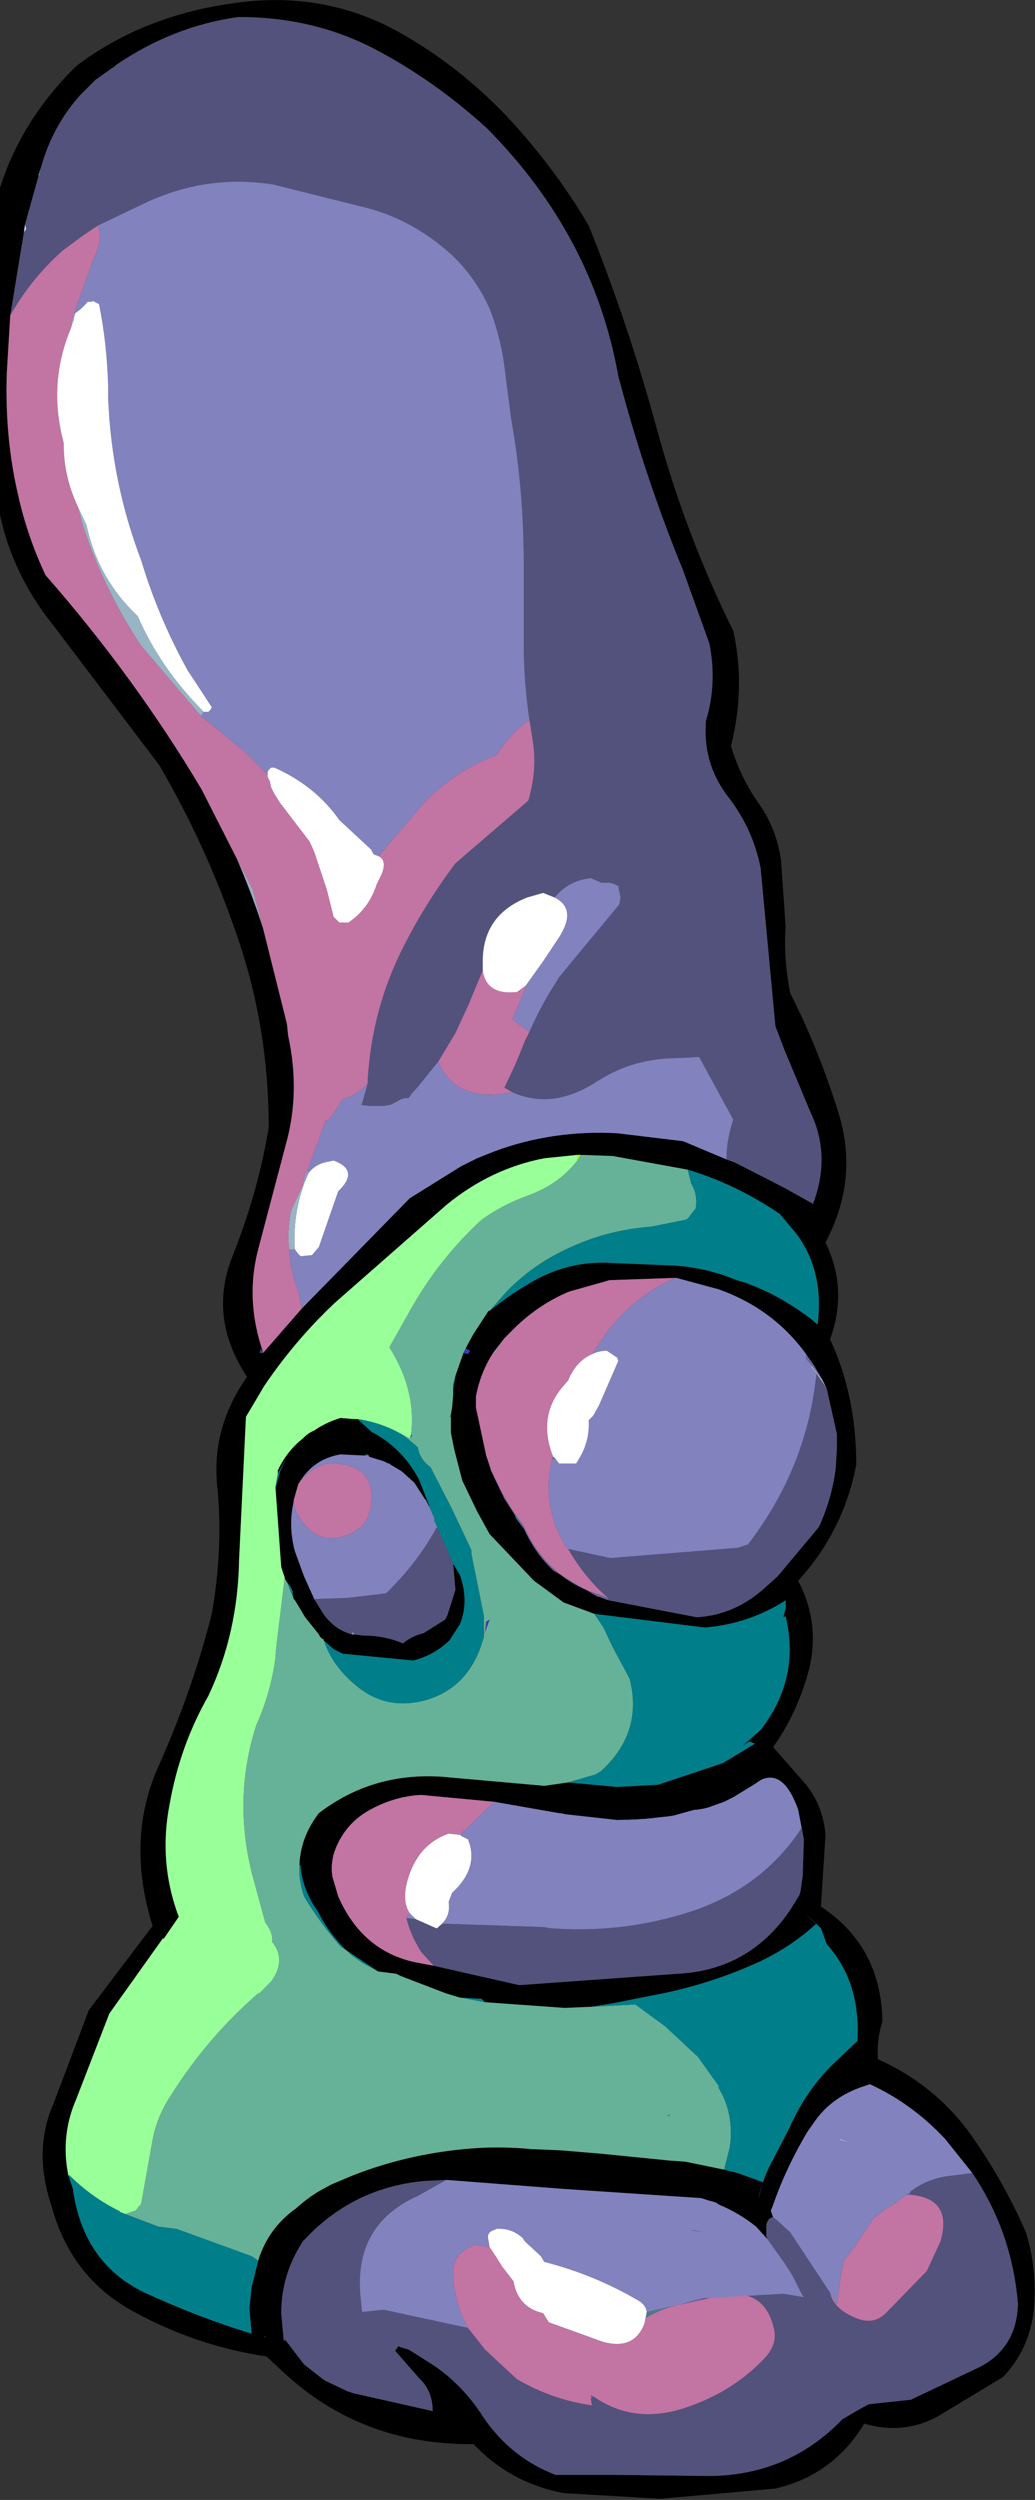 <?xml version="1.0" encoding="UTF-8" standalone="no"?>
<svg xmlns:xlink="http://www.w3.org/1999/xlink" height="109.75px" width="45.45px" xmlns="http://www.w3.org/2000/svg">
  <rect width="100%" height="100%" fill="#333333" stroke="none"/>
  <g transform="matrix(1.0, 0.0, 0.0, 1.0, 11.8, 19.4)">
    <path d="M20.1 31.5 L20.5 31.65 22.65 32.75 23.9 33.45 Q24.7 31.35 23.8 29.45 L22.65 26.7 22.25 25.65 21.6 18.7 Q21.25 16.95 20.15 15.55 19.05 14.1 19.2 12.25 19.7 10.6 19.35 8.85 L18.2 5.65 Q16.5 1.5 15.35 -2.9 14.25 -9.05 9.6 -13.75 7.25 -15.9 4.55 -17.3 2.0 -18.6 -1.05 -18.65 L-1.35 -18.65 Q-4.2 -18.25 -6.7 -16.55 L-6.75 -16.5 -7.6 -15.9 -8.3 -15.2 Q-9.5 -13.85 -10.0 -12.05 L-10.1 -11.75 -10.1 -11.7 -10.7 -9.55 -10.75 -9.2 -11.35 -5.55 -11.5 -3.05 Q-11.6 -0.2 -11.0 2.35 -10.6 4.15 -9.8 5.85 -5.9 10.3 -2.95 15.25 L-1.4 18.3 Q-0.75 19.8 -0.25 21.35 L0.8 25.55 0.85 26.05 Q1.4 28.55 0.75 30.85 L-0.45 35.4 Q-1.05 37.65 -0.25 39.95 L-0.35 39.8 -0.4 40.0 -0.25 40.0 1.45 38.05 6.1 33.3 6.2 33.2 8.45 31.8 9.15 31.45 9.9 31.15 Q12.45 30.2 15.3 30.35 L18.2 30.7 20.1 31.5 M17.05 -0.55 Q18.3 4.05 20.4 8.3 20.95 10.75 20.3 13.35 20.7 14.7 21.5 15.85 22.3 16.95 22.5 18.4 L22.7 21.3 Q22.6 22.65 22.9 24.2 24.15 26.65 25.05 29.55 25.9 32.4 24.45 35.15 25.45 37.2 24.65 39.4 25.8 41.85 25.8 44.9 25.25 47.8 23.25 50.0 24.2 51.8 23.75 53.8 23.25 55.75 22.15 57.3 L23.6 58.95 Q24.35 59.9 24.45 61.15 L24.25 64.3 Q26.9 66.05 26.95 69.35 26.7 70.1 26.75 71.0 29.2 72.1 30.75 74.2 32.25 76.3 33.25 78.6 33.75 80.2 33.6 82.0 33.4 83.75 32.25 84.95 L29.35 86.7 Q27.85 87.5 26.15 87.0 24.8 89.25 22.25 89.85 L17.2 90.3 12.95 90.05 Q10.6 89.6 9.0 87.9 4.05 87.95 0.6 84.7 L-0.1 84.05 Q-3.15 83.6 -5.9 82.1 -8.7 80.6 -9.55 77.4 -10.35 75.0 -9.45 72.95 L-7.9 68.85 -5.1 65.15 Q-6.3 61.3 -4.8 58.05 -3.35 54.8 -2.5 51.45 -2.0 48.6 -2.25 45.95 -2.55 43.3 -0.95 41.05 -2.7 38.4 -1.55 35.65 -0.45 32.85 0.0 30.1 0.0 25.75 -1.35 21.8 -2.7 17.8 -4.8 14.2 L-9.5 8.0 Q-11.25 5.8 -11.8 3.2 L-11.8 -11.15 Q-10.85 -14.15 -8.45 -16.5 -5.55 -18.7 -1.6 -19.25 2.35 -19.85 5.7 -18.0 8.3 -16.55 10.45 -14.3 12.55 -12.05 14.05 -9.5 15.8 -5.15 17.05 -0.55 M13.55 31.3 L12.1 31.45 Q9.75 31.9 7.8 33.5 L2.9 37.8 Q1.15 39.45 -0.2 41.45 L-1.0 42.8 -1.3 49.05 Q-1.35 52.3 -2.65 55.05 -3.9 57.25 -4.35 59.8 -4.85 62.35 -3.95 64.75 L-4.6 65.7 -4.65 65.7 -7.0 69.0 -8.45 72.75 Q-9.15 74.35 -8.8 76.1 L-8.6 76.7 Q-8.15 79.95 -5.45 81.25 -3.05 82.35 -0.75 83.05 L-0.85 81.95 -0.75 81.0 -0.45 79.8 Q0.0 78.4 1.2 77.55 1.7 77.1 2.2 76.8 L2.75 76.5 3.7 76.1 Q6.0 75.2 8.55 74.95 10.05 74.8 11.55 74.95 L11.6 74.95 12.8 75.0 14.6 75.15 17.6 75.45 18.3 75.5 20.0 75.85 20.6 76.0 21.7 76.4 21.5 77.15 Q21.7 76.2 22.15 75.4 L22.85 74.05 Q23.6 72.35 24.85 71.15 L25.8 70.25 25.85 70.2 Q26.0 67.6 24.5 65.95 L24.25 65.25 23.55 64.6 24.05 65.05 Q22.8 66.2 21.15 66.9 19.05 67.8 16.85 68.2 L15.1 68.55 14.15 68.7 13.0 68.75 9.5 68.5 9.35 68.35 8.45 68.3 8.4 68.3 7.75 68.1 5.8 67.35 5.6 67.25 4.8 67.15 4.15 66.8 3.65 66.45 Q2.7 65.6 2.15 64.5 1.5 63.6 1.4 62.55 L1.45 62.6 1.35 62.45 Q1.4 61.25 2.2 60.2 4.55 58.4 7.6 58.6 L12.1 59.0 13.15 58.85 15.3 59.05 17.1 58.95 19.95 58.0 21.35 57.15 21.1 57.05 20.8 57.25 21.6 56.55 Q23.35 54.3 22.7 51.55 L22.6 51.6 22.7 51.2 22.7 50.85 22.55 50.95 Q21.0 51.9 19.15 52.05 L14.3 51.45 12.95 50.95 11.65 50.0 9.7 47.95 9.15 46.95 8.5 45.6 8.15 44.25 8.0 43.5 8.0 42.8 8.0 42.7 8.05 42.4 8.1 41.85 8.1 41.7 8.1 41.65 8.1 41.6 8.2 41.0 8.25 40.85 8.55 40.0 8.75 40.05 8.85 39.9 8.65 39.8 8.75 39.6 9.0 39.15 9.65 38.15 9.7 38.15 Q10.5 37.5 11.35 37.0 13.1 35.9 15.15 36.05 L17.6 36.15 Q19.1 36.2 20.55 36.8 L20.9 36.9 Q22.15 37.35 23.25 38.1 L23.75 38.45 24.1 38.75 Q24.4 36.45 23.2 34.8 L22.45 33.9 Q20.55 32.6 18.4 31.95 L15.1 31.35 13.7 31.3 13.55 31.3 M0.7 49.9 L0.7 49.85 0.55 49.4 0.3 45.95 0.5 45.2 0.75 44.65 0.4 45.3 0.4 45.15 Q0.8 44.3 1.5 43.75 L1.35 43.9 1.55 43.7 Q1.75 43.5 2.0 43.4 2.5 43.05 3.15 42.85 L3.75 42.9 3.9 42.9 4.4 43.35 4.5 43.45 Q5.85 44.15 6.6 45.55 L7.05 46.7 7.05 46.75 6.9 46.45 6.85 46.4 6.4 45.7 5.85 45.2 5.35 44.9 5.3 44.85 5.25 44.85 5.05 44.75 4.4 44.55 4.4 44.5 4.35 44.45 4.3 44.45 4.2 44.5 3.15 44.45 Q2.0 44.65 1.4 45.6 L1.3 45.75 1.1 46.45 1.1 46.5 Q0.85 47.6 1.15 48.7 L1.55 49.8 2.0 50.8 2.4 51.45 Q2.9 52.15 3.65 52.35 L3.75 52.35 4.1 52.4 Q5.1 52.4 5.9 52.75 L5.95 52.7 Q6.35 52.4 6.8 52.3 L7.75 51.7 7.85 51.5 8.2 50.4 8.1 49.25 8.4 49.75 Q8.8 50.9 8.4 51.9 L7.95 52.6 Q7.3 53.25 6.35 53.5 L3.25 53.2 2.85 53.0 2.4 52.6 2.4 52.55 2.35 52.55 2.25 52.45 2.2 52.35 1.6 51.6 1.15 50.85 1.1 50.8 1.05 50.55 1.05 50.45 0.95 50.25 0.8 50.05 0.7 49.9 M-0.15 83.2 L-0.15 83.15 -0.2 83.2 -0.15 83.2 M17.85 36.7 L14.95 36.8 14.8 36.85 13.2 37.3 Q11.75 37.9 10.6 39.1 L10.5 39.2 10.35 39.35 9.85 40.0 Q9.3 40.85 9.1 41.9 L9.1 41.95 9.1 42.0 9.1 42.4 9.55 44.5 9.6 44.65 9.7 44.95 9.75 45.15 10.35 46.4 10.8 47.1 10.85 47.25 11.15 47.65 11.2 47.7 Q11.7 48.8 12.5 49.55 L14.45 50.7 14.5 50.7 14.9 50.85 18.8 51.6 Q20.5 51.5 21.85 50.25 L22.35 49.8 24.15 47.65 24.2 47.55 Q24.75 46.3 24.9 45.05 L24.95 44.2 24.95 43.55 24.5 41.55 24.3 41.15 23.95 40.55 23.6 40.05 Q22.15 38.05 19.75 37.2 L17.9 36.7 17.85 36.7 M23.5 61.35 L23.25 60.05 Q22.65 58.35 21.7 58.7 L21.6 58.75 21.3 58.95 20.4 59.5 20.0 59.7 19.3 59.95 19.1 60.0 18.8 60.05 18.7 60.05 17.8 60.3 17.5 60.35 17.45 60.35 16.05 60.5 15.3 60.5 13.05 60.25 12.8 60.2 12.75 60.2 9.9 59.7 6.7 59.4 Q5.55 59.45 4.45 60.05 3.35 60.65 2.9 61.85 2.7 62.45 2.8 63.0 L3.05 63.85 Q4.1 66.25 6.45 66.75 L7.25 66.9 11.0 67.75 17.95 67.25 Q21.1 67.1 22.9 64.45 L23.3 63.8 23.35 63.65 23.45 62.95 23.5 61.35 M30.9 76.0 L29.7 74.5 Q28.25 72.95 26.4 72.1 L26.25 72.15 26.1 72.2 Q24.75 72.65 24.0 73.7 L23.65 74.2 Q22.7 75.8 22.15 77.4 L22.05 77.65 22.15 77.95 22.1 77.95 Q21.9 78.0 21.85 78.3 L21.85 78.6 21.85 78.75 21.9 78.9 21.4 78.35 Q20.65 77.75 19.8 77.4 L19.65 77.3 19.5 77.25 19.3 77.2 19.15 77.15 19.0 77.1 13.0 76.7 7.8 76.3 6.8 76.35 Q3.65 76.65 1.5 79.0 0.55 80.45 0.55 82.15 L0.65 83.25 0.65 83.35 0.75 83.35 1.55 84.4 2.45 85.1 3.5 85.6 3.55 85.6 3.65 85.65 7.2 86.45 Q7.2 85.55 6.6 85.0 L5.55 83.8 5.7 83.6 5.8 83.65 6.15 83.75 7.1 84.35 Q8.35 85.15 9.25 86.45 10.5 88.45 12.6 89.25 L14.6 89.25 15.15 89.25 19.4 89.3 Q22.85 89.25 25.2 86.8 L25.3 86.75 Q25.7 86.5 26.25 86.2 L26.35 86.15 28.2 85.95 31.25 84.5 Q32.85 83.65 32.9 81.75 32.65 78.6 30.9 76.0" fill="#000000" fill-rule="evenodd" stroke="none"/>
    <path d="M-8.3 -15.2 L-7.6 -15.9 -6.75 -16.5 -6.7 -16.55 Q-4.2 -18.25 -1.35 -18.65 L-1.05 -18.65 Q2.0 -18.6 4.55 -17.3 7.25 -15.9 9.6 -13.75 14.25 -9.05 15.35 -2.9 16.5 1.5 18.2 5.65 L19.35 8.85 Q19.7 10.6 19.2 12.25 19.05 14.1 20.15 15.55 21.25 16.95 21.6 18.7 L22.25 25.65 22.65 26.7 23.8 29.45 Q24.7 31.35 23.9 33.45 L22.65 32.75 20.5 31.65 20.1 31.5 Q20.1 30.65 20.4 29.75 L18.9 27.0 18.0 27.05 Q16.05 27.05 14.55 28.0 L14.45 28.05 Q12.5 29.35 10.7 28.55 L10.35 28.35 10.8 27.4 11.05 26.8 11.25 26.3 11.45 25.9 Q11.95 24.75 12.6 23.75 L12.75 23.5 15.4 20.3 15.45 20.0 15.35 19.5 15.15 19.4 14.95 19.35 14.9 19.35 14.6 19.35 14.15 19.15 Q13.2 19.25 12.6 19.95 L12.55 20.0 12.05 19.8 11.35 20.0 Q9.45 20.75 9.4 22.7 L9.4 23.2 8.9 24.4 8.8 24.65 8.5 25.3 8.2 25.95 7.45 27.2 6.6 28.25 6.25 28.65 6.15 28.8 Q5.85 28.8 5.65 28.95 L5.55 29.0 5.45 29.05 5.35 29.1 5.05 29.15 4.4 29.15 4.05 29.1 4.1 29.05 4.35 28.15 4.35 28.05 4.35 27.95 Q4.55 24.85 5.9 22.2 6.85 20.3 8.2 18.5 L11.4 15.75 Q11.8 14.4 11.6 13.15 L11.45 12.2 Q11.2 10.55 11.2 8.9 L11.2 5.35 Q11.2 2.1 10.65 -1.0 L10.4 -2.9 Q10.25 -4.45 9.7 -5.85 9.1 -7.2 8.05 -8.2 6.4 -9.7 4.4 -10.25 L0.2 -11.3 Q-2.65 -11.75 -5.3 -10.55 L-7.5 -9.5 -8.1 -9.1 -9.05 -8.4 Q-10.45 -7.15 -11.35 -5.55 L-10.75 -9.2 -10.65 -9.35 -10.7 -9.55 -10.1 -11.7 -10.05 -11.75 -10.0 -12.05 Q-9.5 -13.85 -8.3 -15.2 M24.5 41.55 L24.95 43.55 24.95 44.2 24.9 45.05 Q24.75 46.3 24.2 47.55 L24.15 47.65 22.35 49.8 21.85 50.25 Q20.5 51.5 18.8 51.6 L14.9 50.85 14.9 50.75 Q13.9 49.9 13.15 48.6 L15.0 49.0 20.6 48.55 21.05 48.4 Q23.65 45.0 24.05 40.9 L24.4 41.4 24.5 41.55 M2.0 50.8 L3.45 50.75 5.15 50.55 Q6.5 49.25 7.35 47.7 L7.4 47.65 8.0 49.0 8.1 49.25 8.2 50.4 7.85 51.5 7.75 51.7 6.8 52.3 Q6.35 52.4 5.95 52.7 L5.9 52.75 Q5.1 52.4 4.1 52.4 L3.75 52.35 3.7 52.25 3.65 52.35 Q2.9 52.15 2.4 51.45 L2.0 50.8 M23.5 61.35 L23.45 62.95 23.35 63.65 23.3 63.8 22.9 64.45 Q21.1 67.1 17.95 67.25 L11.0 67.75 7.25 66.9 6.7 66.3 Q6.2 65.5 6.05 64.8 L6.45 64.85 7.35 65.25 7.4 65.25 7.5 65.15 7.65 65.05 12.05 65.2 12.35 65.25 Q15.55 65.5 18.6 64.5 21.7 63.45 23.4 60.85 L23.5 61.35 M30.9 76.0 Q32.65 78.6 32.9 81.75 32.85 83.65 31.25 84.5 L28.2 85.95 26.35 86.15 26.25 86.2 Q25.7 86.5 25.3 86.75 L25.2 86.8 Q22.85 89.25 19.4 89.3 L15.15 89.25 14.6 89.25 12.6 89.25 Q10.5 88.45 9.25 86.45 8.35 85.15 7.1 84.35 L6.15 83.75 5.8 83.65 5.7 83.6 5.55 83.8 6.6 85.0 Q7.2 85.55 7.2 86.45 L3.65 85.65 3.55 85.6 3.5 85.6 2.45 85.1 1.55 84.4 0.75 83.35 0.65 83.25 0.55 82.15 Q0.55 80.45 1.5 79.0 3.65 76.65 6.8 76.35 L7.8 76.3 6.55 77.0 Q3.65 78.3 4.05 81.6 L4.1 82.1 5.05 82.0 8.75 82.8 9.5 83.75 10.9 85.05 Q12.45 85.95 14.2 86.2 L14.15 85.95 14.25 85.8 Q16.1 87.1 18.45 86.25 20.45 85.55 21.8 84.1 22.4 83.45 22.15 82.7 21.7 80.95 19.65 81.4 L19.1 81.55 19.05 81.5 22.6 81.3 23.5 81.45 23.4 81.3 23.1 80.7 23.0 80.5 22.65 79.95 21.9 78.9 21.85 78.75 21.85 78.6 21.85 78.3 Q21.9 78.0 22.1 77.95 L22.15 77.95 22.3 78.05 22.9 78.6 24.65 81.25 Q24.8 81.95 25.75 82.35 26.55 82.7 27.1 82.15 L28.9 80.3 29.5 79.0 Q30.05 77.1 28.15 76.95 L28.2 76.8 Q28.85 76.3 29.7 76.15 L30.9 76.0" fill="#52527c" fill-rule="evenodd" stroke="none"/>
    <path d="M-10.75 -9.2 L-10.7 -9.55 -10.65 -9.35 -10.75 -9.2 M-10.1 -11.7 L-10.1 -11.75 -10.05 -11.75 -10.1 -11.7 M25.1 74.55 L25.05 74.5 25.65 74.7 25.1 74.55" fill="#c5eeff" fill-rule="evenodd" stroke="none"/>
    <path d="M1.45 38.05 L-0.25 40.0 -0.25 39.95 Q-1.05 37.65 -0.45 35.4 L0.75 30.85 Q1.4 28.55 0.85 26.05 L0.8 25.55 -0.25 21.35 -0.7 19.65 -1.4 18.3 -2.95 15.25 Q-5.9 10.3 -9.8 5.85 -10.6 4.15 -11.0 2.35 -11.6 -0.2 -11.5 -3.05 L-11.35 -5.55 Q-10.45 -7.15 -9.05 -8.4 L-8.1 -9.1 -7.5 -9.5 Q-7.25 -8.95 -7.7 -8.0 L-8.55 -5.65 -8.6 -5.45 -8.7 -4.95 Q-9.7 -2.55 -9.0 0.05 L-9.0 0.15 Q-9.0 1.5 -8.4 2.8 L-8.15 3.7 Q-7.25 6.45 -5.6 8.95 L-3.0 12.0 -2.95 12.05 -1.05 13.6 -0.05 14.6 -0.05 14.7 0.05 14.9 0.1 15.15 0.25 15.45 0.5 15.85 1.8 17.55 2.0 18.0 2.55 19.65 2.85 20.85 3.1 21.1 3.5 21.1 Q4.4 20.5 4.75 19.4 L4.85 19.2 4.95 19.0 Q5.2 18.4 4.85 18.2 L4.9 18.1 6.85 15.8 Q8.25 14.4 10.0 13.75 10.6 12.8 11.45 12.2 L11.6 13.15 Q11.8 14.4 11.4 15.75 L8.2 18.5 Q6.85 20.3 5.9 22.2 4.55 24.85 4.35 27.95 L4.35 28.05 4.35 28.15 Q3.95 28.65 3.25 28.85 L2.8 29.55 2.6 29.8 2.5 29.8 1.7 32.0 Q1.55 32.2 1.55 32.4 L1.5 32.65 1.0 33.7 Q0.8 34.6 0.9 35.45 0.95 36.4 1.3 37.3 L1.45 38.0 1.45 38.05 M7.45 27.2 L8.2 25.95 8.5 25.3 8.8 24.65 8.9 24.4 9.4 23.2 Q9.55 24.3 10.9 24.15 L11.25 23.9 11.3 23.85 11.25 24.05 10.7 25.35 11.45 25.9 11.25 26.3 11.05 26.8 10.8 27.4 10.35 28.35 10.7 28.55 Q8.2 29.05 7.45 27.2 M10.35 39.35 L10.5 39.2 10.6 39.1 Q11.75 37.9 13.2 37.3 L14.8 36.85 14.95 36.8 17.85 36.7 Q16.05 37.5 14.8 39.15 L14.2 40.05 Q13.5 40.35 13.15 41.2 L12.85 41.55 Q11.85 42.8 12.45 44.45 L12.5 44.55 12.45 44.65 Q11.95 46.7 13.05 48.5 L13.15 48.6 Q13.9 49.9 14.9 50.75 L14.5 50.6 Q13.35 50.25 12.55 49.5 11.7 48.75 11.2 47.6 10.25 46.35 9.7 44.95 L9.6 44.65 9.55 44.5 9.1 42.4 9.1 42.0 9.1 41.95 9.1 41.9 Q9.3 40.85 9.85 40.0 L9.9 40.0 10.35 39.35 M1.4 45.6 L1.7 45.3 Q2.1 44.95 2.6 44.85 4.85 44.8 4.45 46.9 4.3 47.55 3.75 47.85 2.4 48.55 1.55 47.5 1.1 46.95 1.1 46.5 L1.1 46.45 1.3 45.75 1.4 45.6 M7.25 66.9 L6.45 66.75 Q4.1 66.25 3.05 63.85 L2.8 63.0 Q2.7 62.45 2.9 61.85 3.35 60.65 4.45 60.05 5.55 59.45 6.7 59.4 L9.9 59.7 8.4 61.15 7.9 61.1 Q6.75 61.5 6.25 62.7 5.75 63.95 6.2 64.6 L6.05 64.75 6.05 64.8 Q6.2 65.5 6.7 66.3 L7.25 66.9 M24.65 81.25 L24.95 81.75 25.1 80.65 25.25 79.85 25.75 79.2 26.55 78.0 27.05 77.6 27.55 77.3 28.0 76.95 28.1 76.95 28.15 76.95 Q30.05 77.1 29.5 79.0 L28.9 80.3 27.1 82.15 Q26.55 82.7 25.75 82.35 24.8 81.95 24.65 81.25 M14.15 85.95 L14.2 86.2 Q12.45 85.95 10.9 85.05 L9.5 83.75 8.75 82.8 Q8.15 81.7 8.1 80.45 8.05 79.55 8.95 79.2 L9.05 79.15 9.7 79.25 10.0 79.7 10.25 80.1 10.75 80.75 Q10.95 81.9 12.05 82.15 L12.3 82.55 14.65 83.4 Q16.05 83.8 16.5 82.6 L16.55 82.35 16.85 82.2 Q17.4 81.9 18.15 81.75 L19.1 81.55 19.65 81.4 Q21.7 80.95 22.15 82.7 22.4 83.45 21.8 84.1 20.45 85.55 18.45 86.25 16.1 87.1 14.25 85.8 L14.15 85.75 14.15 85.95" fill="#c274a3" fill-rule="evenodd" stroke="none"/>
    <path d="M12.55 20.0 L12.6 19.95 12.55 20.0 M-8.55 -5.45 L-8.55 -5.35 -8.6 -5.25 -8.7 -4.95 -8.6 -5.45 -8.55 -5.45 M-8.4 2.8 L-8.0 3.65 Q-7.5 6.0 -5.75 7.65 -4.75 9.95 -2.85 11.85 L-3.0 12.0 -5.6 8.95 Q-7.25 6.45 -8.15 3.7 L-8.4 2.8 M1.6 32.45 Q1.05 33.9 1.15 35.45 L0.9 35.45 Q0.8 34.6 1.0 33.7 L1.5 32.65 1.55 32.4 1.6 32.45 M3.75 52.35 L3.65 52.35 3.7 52.25 3.75 52.35 M8.4 61.15 L8.45 61.2 8.4 61.15" fill="#98b5c5" fill-rule="evenodd" stroke="none"/>
    <path d="M-10.1 -11.75 L-10.0 -12.05 -10.05 -11.75 -10.1 -11.75 M12.6 44.65 L12.45 44.65 12.5 44.55 12.6 44.65 M28.0 76.95 L28.1 76.9 28.1 76.95 28.0 76.95 M19.1 78.6 L18.5 78.5 18.65 78.5 19.1 78.6 M16.6 82.1 L18.15 81.75 Q17.4 81.9 16.85 82.2 L16.55 82.35 16.6 82.1" fill="#50788d" fill-rule="evenodd" stroke="none"/>
    <path d="M20.1 31.5 L18.2 30.7 15.3 30.35 Q12.45 30.2 9.9 31.15 L9.15 31.45 8.45 31.8 6.2 33.2 6.1 33.3 1.45 38.05 1.45 38.0 1.3 37.3 Q0.95 36.4 0.9 35.45 L1.15 35.45 1.3 35.65 1.4 35.75 1.9 35.7 2.2 35.35 3.05 32.9 3.15 32.8 Q3.95 31.95 2.85 31.55 L2.6 31.6 Q2.05 31.7 1.75 32.1 L1.7 32.0 2.5 29.8 2.6 29.8 2.8 29.55 3.25 28.85 Q3.95 28.65 4.35 28.15 L4.1 29.05 4.05 29.1 4.4 29.15 5.05 29.15 5.35 29.1 5.45 29.05 5.55 29.0 5.65 28.95 Q5.85 28.8 6.15 28.8 L6.25 28.65 6.6 28.25 7.45 27.2 Q8.2 29.05 10.7 28.55 12.5 29.35 14.45 28.05 L14.55 28.0 Q16.05 27.05 18.0 27.05 L18.9 27.0 20.4 29.75 Q20.1 30.65 20.1 31.5 M-7.5 -9.5 L-5.3 -10.55 Q-2.65 -11.75 0.2 -11.3 L4.4 -10.25 Q6.4 -9.7 8.05 -8.2 9.1 -7.2 9.7 -5.85 10.25 -4.45 10.4 -2.9 L10.65 -1.0 Q11.2 2.1 11.2 5.35 L11.2 8.9 Q11.2 10.55 11.45 12.2 10.6 12.8 10.0 13.75 8.25 14.4 6.85 15.8 L4.9 18.1 4.85 18.2 4.6 18.1 4.5 17.9 3.1 16.6 Q2.05 15.1 0.25 14.3 L0.1 14.3 0.0 14.4 -0.05 14.5 -0.05 14.6 -1.05 13.6 -2.95 12.05 -2.85 11.85 -2.65 11.85 -2.55 11.75 -2.5 11.65 -3.25 10.5 -3.55 10.05 Q-4.85 7.7 -5.6 5.2 -6.9 1.8 -7.05 -1.9 L-7.05 -2.4 Q-7.1 -4.3 -7.45 -6.05 L-7.55 -6.1 -7.75 -6.2 -7.75 -6.15 -7.95 -6.15 Q-8.2 -5.85 -8.5 -5.65 L-8.55 -5.65 -7.7 -8.0 Q-7.25 -8.95 -7.5 -9.5 M12.6 19.95 Q13.2 19.25 14.15 19.15 L14.6 19.35 14.9 19.35 14.95 19.35 15.15 19.4 15.35 19.5 15.45 20.0 15.4 20.3 12.75 23.5 12.6 23.75 Q11.95 24.75 11.45 25.9 L10.7 25.35 11.25 24.05 11.3 23.85 12.05 22.8 12.75 21.75 Q13.55 20.5 12.55 20.0 L12.6 19.95 M17.85 36.7 L17.9 36.7 19.75 37.2 Q22.15 38.05 23.6 40.05 L23.6 40.25 23.85 40.55 23.8 40.6 24.05 40.9 Q23.65 45.0 21.05 48.4 L20.6 48.55 15.0 49.0 13.15 48.6 13.05 48.5 Q11.95 46.7 12.45 44.65 L12.6 44.65 12.75 44.85 13.5 44.85 13.65 44.6 Q14.1 43.85 14.05 42.95 L14.25 42.75 14.5 42.3 15.35 40.35 15.3 40.2 14.85 39.9 Q14.5 39.9 14.2 40.05 L14.8 39.15 Q16.05 37.5 17.85 36.7 M1.4 45.6 Q2.0 44.65 3.15 44.45 L4.2 44.5 4.4 44.5 4.4 44.55 5.05 44.75 5.25 44.85 5.3 44.85 5.35 44.9 5.85 45.2 6.4 45.7 6.85 46.4 6.9 46.45 7.05 46.75 7.3 47.3 7.25 47.3 7.4 47.65 7.35 47.7 Q6.5 49.25 5.15 50.55 L3.45 50.75 2.0 50.8 1.55 49.8 1.15 48.7 Q0.85 47.6 1.1 46.5 1.1 46.95 1.55 47.5 2.4 48.55 3.75 47.85 4.3 47.55 4.45 46.9 4.85 44.8 2.6 44.85 2.1 44.95 1.7 45.3 L1.4 45.6 M17.45 60.35 L17.5 60.35 17.8 60.3 18.7 60.05 18.8 60.05 19.1 60.0 19.3 59.95 20.0 59.7 20.4 59.5 21.3 58.95 21.6 58.75 21.7 58.7 Q22.65 58.35 23.25 60.05 L23.5 61.35 23.4 60.85 Q21.7 63.45 18.6 64.5 15.55 65.5 12.35 65.25 L12.05 65.2 7.65 65.05 7.5 65.15 Q8.0 64.75 7.9 64.1 L8.05 63.7 8.3 63.45 Q9.2 62.45 8.75 61.35 L8.45 61.2 8.4 61.15 9.9 59.7 12.75 60.2 12.8 60.2 13.05 60.25 15.3 60.5 16.55 60.45 17.45 60.35 M22.15 77.95 L22.05 77.65 22.15 77.4 Q22.7 75.8 23.65 74.2 L24.0 73.7 Q24.75 72.65 26.1 72.2 L26.25 72.15 26.4 72.1 Q28.25 72.95 29.7 74.5 L30.9 76.0 29.7 76.15 Q28.85 76.3 28.2 76.8 L28.1 76.9 28.0 76.95 27.55 77.3 27.05 77.6 26.55 78.0 25.75 79.2 25.25 79.85 25.1 80.65 24.95 81.75 24.65 81.25 22.9 78.6 22.3 78.05 22.15 77.95 M7.8 76.3 L13.0 76.7 19.0 77.1 19.15 77.15 19.3 77.2 19.5 77.25 19.65 77.3 19.8 77.4 Q20.65 77.75 21.4 78.35 L21.9 78.9 22.65 79.95 23.0 80.5 23.1 80.7 23.4 81.3 23.5 81.45 22.6 81.3 19.05 81.5 18.65 81.6 18.15 81.75 16.6 82.1 Q16.55 81.75 16.15 81.55 14.25 80.45 12.1 79.9 L11.95 79.65 11.25 79.0 11.15 78.85 Q10.65 78.4 10.0 78.45 L9.9 78.5 Q9.55 78.6 9.65 78.95 L9.7 79.25 9.05 79.15 8.95 79.2 Q8.05 79.55 8.1 80.45 8.15 81.7 8.75 82.8 L5.05 82.0 4.1 82.1 4.05 81.6 Q3.65 78.3 6.55 77.0 L7.8 76.3 M19.1 78.6 L18.65 78.5 18.5 78.5 19.1 78.6 M25.1 74.55 L25.65 74.7 25.05 74.5 25.1 74.55" fill="#8282bf" fill-rule="evenodd" stroke="none"/>
    <path d="M-8.5 -5.65 Q-8.2 -5.85 -7.95 -6.15 L-7.75 -6.15 -7.75 -6.2 -7.55 -6.1 -7.45 -6.05 Q-7.1 -4.3 -7.05 -2.4 L-7.05 -1.9 Q-6.9 1.8 -5.6 5.2 -4.85 7.7 -3.55 10.05 L-3.25 10.5 -2.5 11.65 -2.55 11.75 -2.65 11.85 -2.85 11.85 Q-4.75 9.95 -5.75 7.65 -7.5 6.0 -8.0 3.65 L-8.4 2.8 Q-9.0 1.5 -9.0 0.15 L-9.0 0.05 Q-9.7 -2.55 -8.7 -4.95 L-8.6 -5.25 -8.55 -5.35 -8.55 -5.45 -8.5 -5.65 M-0.05 14.6 L-0.05 14.5 0.0 14.4 0.1 14.3 0.25 14.3 Q2.05 15.1 3.1 16.6 L4.5 17.9 4.6 18.1 4.85 18.2 Q5.2 18.4 4.95 19.0 L4.85 19.2 4.75 19.4 Q4.4 20.5 3.5 21.1 L3.1 21.1 2.85 20.85 2.55 19.65 2.0 18.0 1.8 17.55 0.5 15.85 0.25 15.45 0.1 15.15 0.05 14.9 -0.05 14.7 -0.05 14.6 M9.4 23.2 L9.4 22.7 Q9.45 20.75 11.35 20.0 L12.05 19.8 12.55 20.0 Q13.55 20.5 12.75 21.75 L12.05 22.8 11.3 23.85 11.25 23.9 10.9 24.15 Q9.55 24.3 9.4 23.2 M1.75 32.1 Q2.05 31.7 2.6 31.6 L2.85 31.55 Q3.95 31.95 3.15 32.8 L3.05 32.9 2.2 35.35 1.9 35.7 1.4 35.75 1.3 35.65 1.15 35.45 Q1.05 33.9 1.6 32.45 L1.75 32.1 M14.2 40.05 Q14.5 39.9 14.85 39.9 L15.3 40.2 15.35 40.35 14.5 42.3 14.25 42.75 14.05 42.95 Q14.1 43.85 13.65 44.6 L13.5 44.85 12.75 44.85 12.6 44.65 12.5 44.55 12.45 44.45 Q11.85 42.8 12.85 41.55 L13.15 41.2 Q13.5 40.35 14.2 40.05 M7.5 65.15 L7.4 65.25 7.35 65.25 6.45 64.85 6.2 64.6 Q5.75 63.95 6.25 62.7 6.75 61.5 7.9 61.1 L8.4 61.15 8.45 61.2 8.75 61.35 Q9.2 62.45 8.3 63.45 L8.05 63.7 7.9 64.1 Q8.0 64.75 7.5 65.15 M9.7 79.25 L9.65 78.95 Q9.55 78.6 9.9 78.5 L10.0 78.45 Q10.65 78.4 11.15 78.85 L11.25 79.0 11.95 79.65 12.1 79.9 Q14.25 80.45 16.15 81.55 16.55 81.75 16.6 82.1 L16.55 82.35 16.5 82.6 Q16.05 83.8 14.65 83.4 L12.3 82.55 12.05 82.15 Q10.95 81.9 10.75 80.75 L10.25 80.1 10.0 79.7 9.7 79.25" fill="#ffffff" fill-rule="evenodd" stroke="none"/>
    <path d="M-8.55 -5.65 L-8.5 -5.65 -8.55 -5.45 -8.6 -5.45 -8.55 -5.65 M-2.85 11.85 L-2.95 12.05 -3.0 12.0 -2.85 11.85 M1.75 32.1 L1.6 32.45 1.55 32.4 Q1.55 32.2 1.7 32.0 L1.75 32.1 M8.0 49.0 L8.1 49.25 8.0 49.0" fill="#9999cc" fill-rule="evenodd" stroke="none"/>
    <path d="M13.55 31.3 L13.7 31.3 13.55 31.55 13.55 31.3" fill="#bcfb00" fill-rule="evenodd" stroke="none"/>
    <path d="M-8.8 76.1 Q-9.15 74.35 -8.45 72.75 L-7.0 69.0 -4.65 65.7 -4.6 65.7 -3.95 64.75 Q-4.85 62.35 -4.35 59.8 -3.9 57.25 -2.65 55.05 -1.35 52.3 -1.3 49.05 L-1.0 42.8 -0.2 41.45 Q1.15 39.45 2.9 37.8 L7.8 33.5 Q9.75 31.9 12.1 31.45 L13.55 31.3 13.55 31.55 Q12.75 32.6 11.35 33.1 10.25 33.5 9.35 34.15 7.45 35.9 6.2 38.15 L5.3 39.75 Q6.5 41.65 6.25 43.6 L6.2 43.75 5.9 43.6 Q4.95 43.05 3.9 42.9 L3.75 42.9 3.15 42.85 Q2.5 43.05 2.0 43.4 1.75 43.5 1.55 43.7 L1.5 43.75 Q0.8 44.3 0.4 45.15 L0.4 45.3 0.3 45.85 0.3 45.95 0.55 49.4 0.7 49.85 0.7 49.9 0.35 52.75 0.3 53.25 0.3 53.35 Q0.1 54.9 -0.55 56.35 -1.45 59.15 -0.9 62.1 L-0.75 62.8 -0.15 65.0 Q0.2 65.45 0.15 65.85 0.8 66.65 0.1 67.6 L-0.4 68.1 -0.45 68.1 Q-2.7 70.05 -4.3 72.6 -4.9 73.5 -5.1 74.55 L-5.6 77.35 -5.85 77.65 -6.3 77.8 -6.55 77.7 -6.55 77.65 -6.6 77.65 Q-7.8 77.05 -8.75 76.1 L-8.8 76.1" fill="#99ff99" fill-rule="evenodd" stroke="none"/>
    <path d="M13.7 31.3 L15.1 31.35 18.4 31.95 18.55 32.55 Q18.85 33.05 18.75 33.65 L18.4 34.1 18.3 34.15 16.8 34.45 Q14.8 34.6 13.05 35.45 11.55 36.15 10.4 37.35 L9.7 38.15 9.65 38.15 9.0 39.15 8.75 39.6 8.65 39.8 8.55 40.0 8.25 40.85 8.2 41.0 8.1 41.35 8.1 41.6 8.1 41.65 8.1 41.7 8.1 41.85 8.05 42.4 8.0 42.7 7.95 42.8 8.0 42.8 8.0 43.5 8.15 44.25 8.5 45.6 9.15 46.95 9.7 47.95 11.65 50.0 12.95 50.95 14.3 51.45 14.7 52.05 15.1 52.9 15.85 54.3 Q16.45 56.65 14.6 58.35 L14.35 58.5 13.15 58.85 12.1 59.0 7.6 58.6 Q4.55 58.4 2.2 60.2 1.4 61.25 1.35 62.45 1.3 63.1 1.55 63.85 2.2 64.95 3.15 66.05 L4.8 67.15 5.6 67.25 5.8 67.35 7.75 68.1 8.4 68.3 8.45 68.3 9.5 68.5 13.0 68.75 14.15 68.7 16.1 68.6 17.4 69.55 18.85 70.9 19.85 72.3 19.75 72.2 19.75 72.25 Q20.45 73.4 20.25 74.85 L20.0 75.85 18.3 75.5 17.6 75.45 14.6 75.15 12.8 75.0 11.6 74.95 11.55 74.95 Q10.05 74.8 8.55 74.95 6.0 75.2 3.7 76.1 L2.75 76.5 2.2 76.8 Q1.7 77.1 1.2 77.55 0.0 78.4 -0.45 79.8 L-0.45 79.85 -0.75 79.65 -4.05 78.45 -4.85 78.35 -6.3 77.8 -5.85 77.65 -5.6 77.35 -5.1 74.55 Q-4.9 73.5 -4.3 72.6 -2.7 70.05 -0.45 68.1 L-0.4 68.1 0.1 67.6 Q0.8 66.65 0.15 65.85 0.2 65.45 -0.15 65.0 L-0.75 62.8 -0.9 62.1 Q-1.45 59.15 -0.55 56.35 0.1 54.9 0.3 53.35 L0.3 53.25 0.35 52.75 0.7 49.9 0.8 50.05 1.1 50.8 1.15 50.85 1.6 51.6 2.2 52.35 2.25 52.45 2.35 52.55 2.4 52.55 Q2.8 53.85 4.1 54.8 5.3 55.65 6.85 55.25 8.85 54.7 9.45 52.45 L9.45 52.4 9.45 52.35 9.45 51.9 9.45 51.55 8.9 48.8 8.9 48.65 8.05 46.85 7.1 45.0 Q6.65 44.7 6.55 44.15 L6.45 44.05 5.9 43.6 6.2 43.75 6.3 43.6 6.25 43.6 Q6.5 41.65 5.3 39.75 L6.2 38.15 Q7.45 35.9 9.35 34.15 10.25 33.5 11.35 33.1 12.75 32.6 13.55 31.55 L13.7 31.3 M9.5 52.25 L9.7 51.7 9.55 51.8 9.45 52.35 9.5 52.25 M17.5 73.45 L17.6 73.5 17.6 73.45 17.5 73.45" fill="#66b299" fill-rule="evenodd" stroke="none"/>
    <path d="M18.4 31.95 Q20.55 32.6 22.45 33.9 L23.2 34.8 Q24.4 36.45 24.1 38.75 L23.75 38.45 23.25 38.1 Q22.15 37.35 20.9 36.9 L20.55 36.8 Q19.1 36.2 17.6 36.15 L15.15 36.05 Q13.1 35.9 11.35 37.0 10.5 37.5 9.7 38.15 L10.4 37.35 Q11.55 36.15 13.05 35.45 14.8 34.6 16.8 34.45 L18.3 34.15 18.4 34.1 18.75 33.65 Q18.85 33.05 18.55 32.55 L18.4 31.95 M8.2 41.0 L8.1 41.6 8.1 41.35 8.2 41.0 M8.0 42.7 L8.0 42.8 7.95 42.8 8.0 42.7 M14.3 51.45 L19.15 52.05 Q21.0 51.9 22.55 50.95 L22.7 50.85 22.7 51.2 22.6 51.6 22.7 51.55 Q23.35 54.3 21.6 56.55 L20.8 57.25 21.1 57.05 21.35 57.15 19.95 58.0 17.1 58.95 15.3 59.05 13.15 58.85 14.35 58.5 14.6 58.35 Q16.45 56.65 15.85 54.3 L15.1 52.9 14.7 52.05 14.3 51.45 M1.35 62.45 L1.45 62.6 1.4 62.55 Q1.5 63.6 2.15 64.5 2.7 65.6 3.65 66.45 L4.15 66.8 4.8 67.15 3.15 66.05 Q2.2 64.95 1.55 63.85 1.3 63.1 1.35 62.45 M8.45 68.3 L9.35 68.35 9.5 68.5 8.45 68.3 M14.15 68.7 L15.1 68.55 16.85 68.2 Q19.05 67.8 21.15 66.9 22.8 66.2 24.05 65.05 L23.55 64.6 24.25 65.25 24.5 65.95 Q26.0 67.6 25.85 70.2 L25.8 70.25 24.85 71.15 Q23.6 72.35 22.85 74.05 L22.15 75.4 Q21.7 76.2 21.5 77.15 L21.7 76.4 20.6 76.0 20.0 75.85 20.25 74.85 Q20.45 73.4 19.75 72.25 L19.75 72.2 19.85 72.3 18.85 70.9 17.4 69.55 16.1 68.6 14.15 68.7 M-0.45 79.8 L-0.75 81.0 -0.85 81.95 -0.75 83.05 Q-3.05 82.35 -5.45 81.25 -8.15 79.95 -8.6 76.7 L-8.8 76.1 -8.75 76.1 Q-7.8 77.05 -6.6 77.65 L-6.55 77.7 -6.3 77.8 -4.85 78.35 -4.05 78.45 -0.75 79.65 -0.45 79.85 -0.45 79.8 M0.3 45.95 L0.3 45.85 0.4 45.3 0.75 44.65 0.5 45.2 0.3 45.95 M1.5 43.75 L1.55 43.7 1.35 43.9 1.5 43.75 M3.9 42.9 Q4.95 43.05 5.9 43.6 L6.45 44.05 6.55 44.15 Q6.65 44.7 7.1 45.0 L8.05 46.85 8.9 48.65 8.9 48.8 9.45 51.55 9.45 51.9 9.45 52.35 9.45 52.4 9.45 52.45 Q8.85 54.7 6.85 55.25 5.3 55.65 4.1 54.8 2.8 53.85 2.4 52.55 L2.4 52.6 2.85 53.0 3.25 53.2 6.35 53.5 Q7.3 53.25 7.95 52.6 L8.4 51.9 Q8.8 50.9 8.4 49.75 L8.1 49.25 8.0 49.0 7.4 47.65 7.25 47.3 7.3 47.3 7.05 46.75 7.05 46.7 6.6 45.55 Q5.85 44.15 4.5 43.45 L4.4 43.35 3.9 42.9 M11.15 47.65 L10.85 47.25 10.8 47.1 11.15 47.65 M4.4 44.5 L4.2 44.5 4.3 44.45 4.35 44.45 4.4 44.5 M1.1 50.8 L0.8 50.05 0.95 50.25 1.05 50.45 1.05 50.55 1.1 50.8 M15.3 60.5 L16.05 60.5 17.45 60.35 16.55 60.45 15.3 60.5 M17.5 73.45 L17.6 73.45 17.6 73.5 17.5 73.45" fill="#007f8a" fill-rule="evenodd" stroke="none"/>
    <path d="M-0.25 21.35 Q-0.75 19.8 -1.4 18.3 L-0.7 19.65 -0.25 21.35 M24.3 41.15 L24.5 41.55 24.4 41.4 24.05 40.9 23.8 40.6 23.85 40.55 24.3 41.15 M9.85 40.0 L10.35 39.35 9.9 40.0 9.85 40.0" fill="#9da9c4" fill-rule="evenodd" stroke="none"/>
    <path d="M8.65 39.8 L8.85 39.9 8.75 40.05 8.55 40.0 8.65 39.8 M-8.8 76.1 L-8.75 76.1 -8.8 76.1 M-0.15 83.2 L-0.2 83.2 -0.15 83.15 -0.15 83.2 M6.25 43.6 L6.3 43.6 6.2 43.75 6.25 43.6 M9.55 51.8 L9.7 51.7 9.5 52.25 9.55 51.8" fill="#3a3aaf" fill-rule="evenodd" stroke="none"/>
    <path d="M-6.6 77.65 L-6.55 77.65 -6.55 77.7 -6.6 77.65 M6.2 43.75 L6.25 43.6 6.2 43.75" fill="#8383d6" fill-rule="evenodd" stroke="none"/>
    <path d="M23.6 40.05 L23.95 40.55 24.3 41.15 23.85 40.55 23.6 40.25 23.6 40.05 M14.9 50.85 L14.5 50.7 14.45 50.7 12.5 49.55 Q11.7 48.8 11.2 47.7 L11.15 47.65 10.8 47.1 10.35 46.4 9.75 45.15 9.7 44.95 Q10.25 46.35 11.2 47.6 11.7 48.75 12.55 49.5 13.35 50.25 14.5 50.6 L14.9 50.75 14.9 50.85 M18.15 81.75 L18.65 81.6 19.05 81.5 19.1 81.55 18.15 81.75" fill="#666699" fill-rule="evenodd" stroke="none"/>
    <path d="M-0.25 40.0 L-0.4 40.0 -0.35 39.8 -0.25 39.95 -0.25 40.0 M2.4 52.55 L2.35 52.55 2.4 52.55 M0.75 83.35 L0.65 83.35 0.65 83.25 0.75 83.35" fill="#414163" fill-rule="evenodd" stroke="none"/>
    <path d="M9.55 51.8 L9.5 52.25 9.45 52.35 9.55 51.8" fill="#c77ea9" fill-rule="evenodd" stroke="none"/>
    <path d="M6.45 64.85 L6.05 64.8 6.05 64.75 6.2 64.6 6.45 64.85" fill="#8787c2" fill-rule="evenodd" stroke="none"/>
    <path d="M28.1 76.9 L28.2 76.8 28.15 76.95 28.1 76.95 28.1 76.9 M14.15 85.95 L14.15 85.75 14.25 85.8 14.15 85.95" fill="#6666cc" fill-rule="evenodd" stroke="none"/>
  </g>
</svg>
